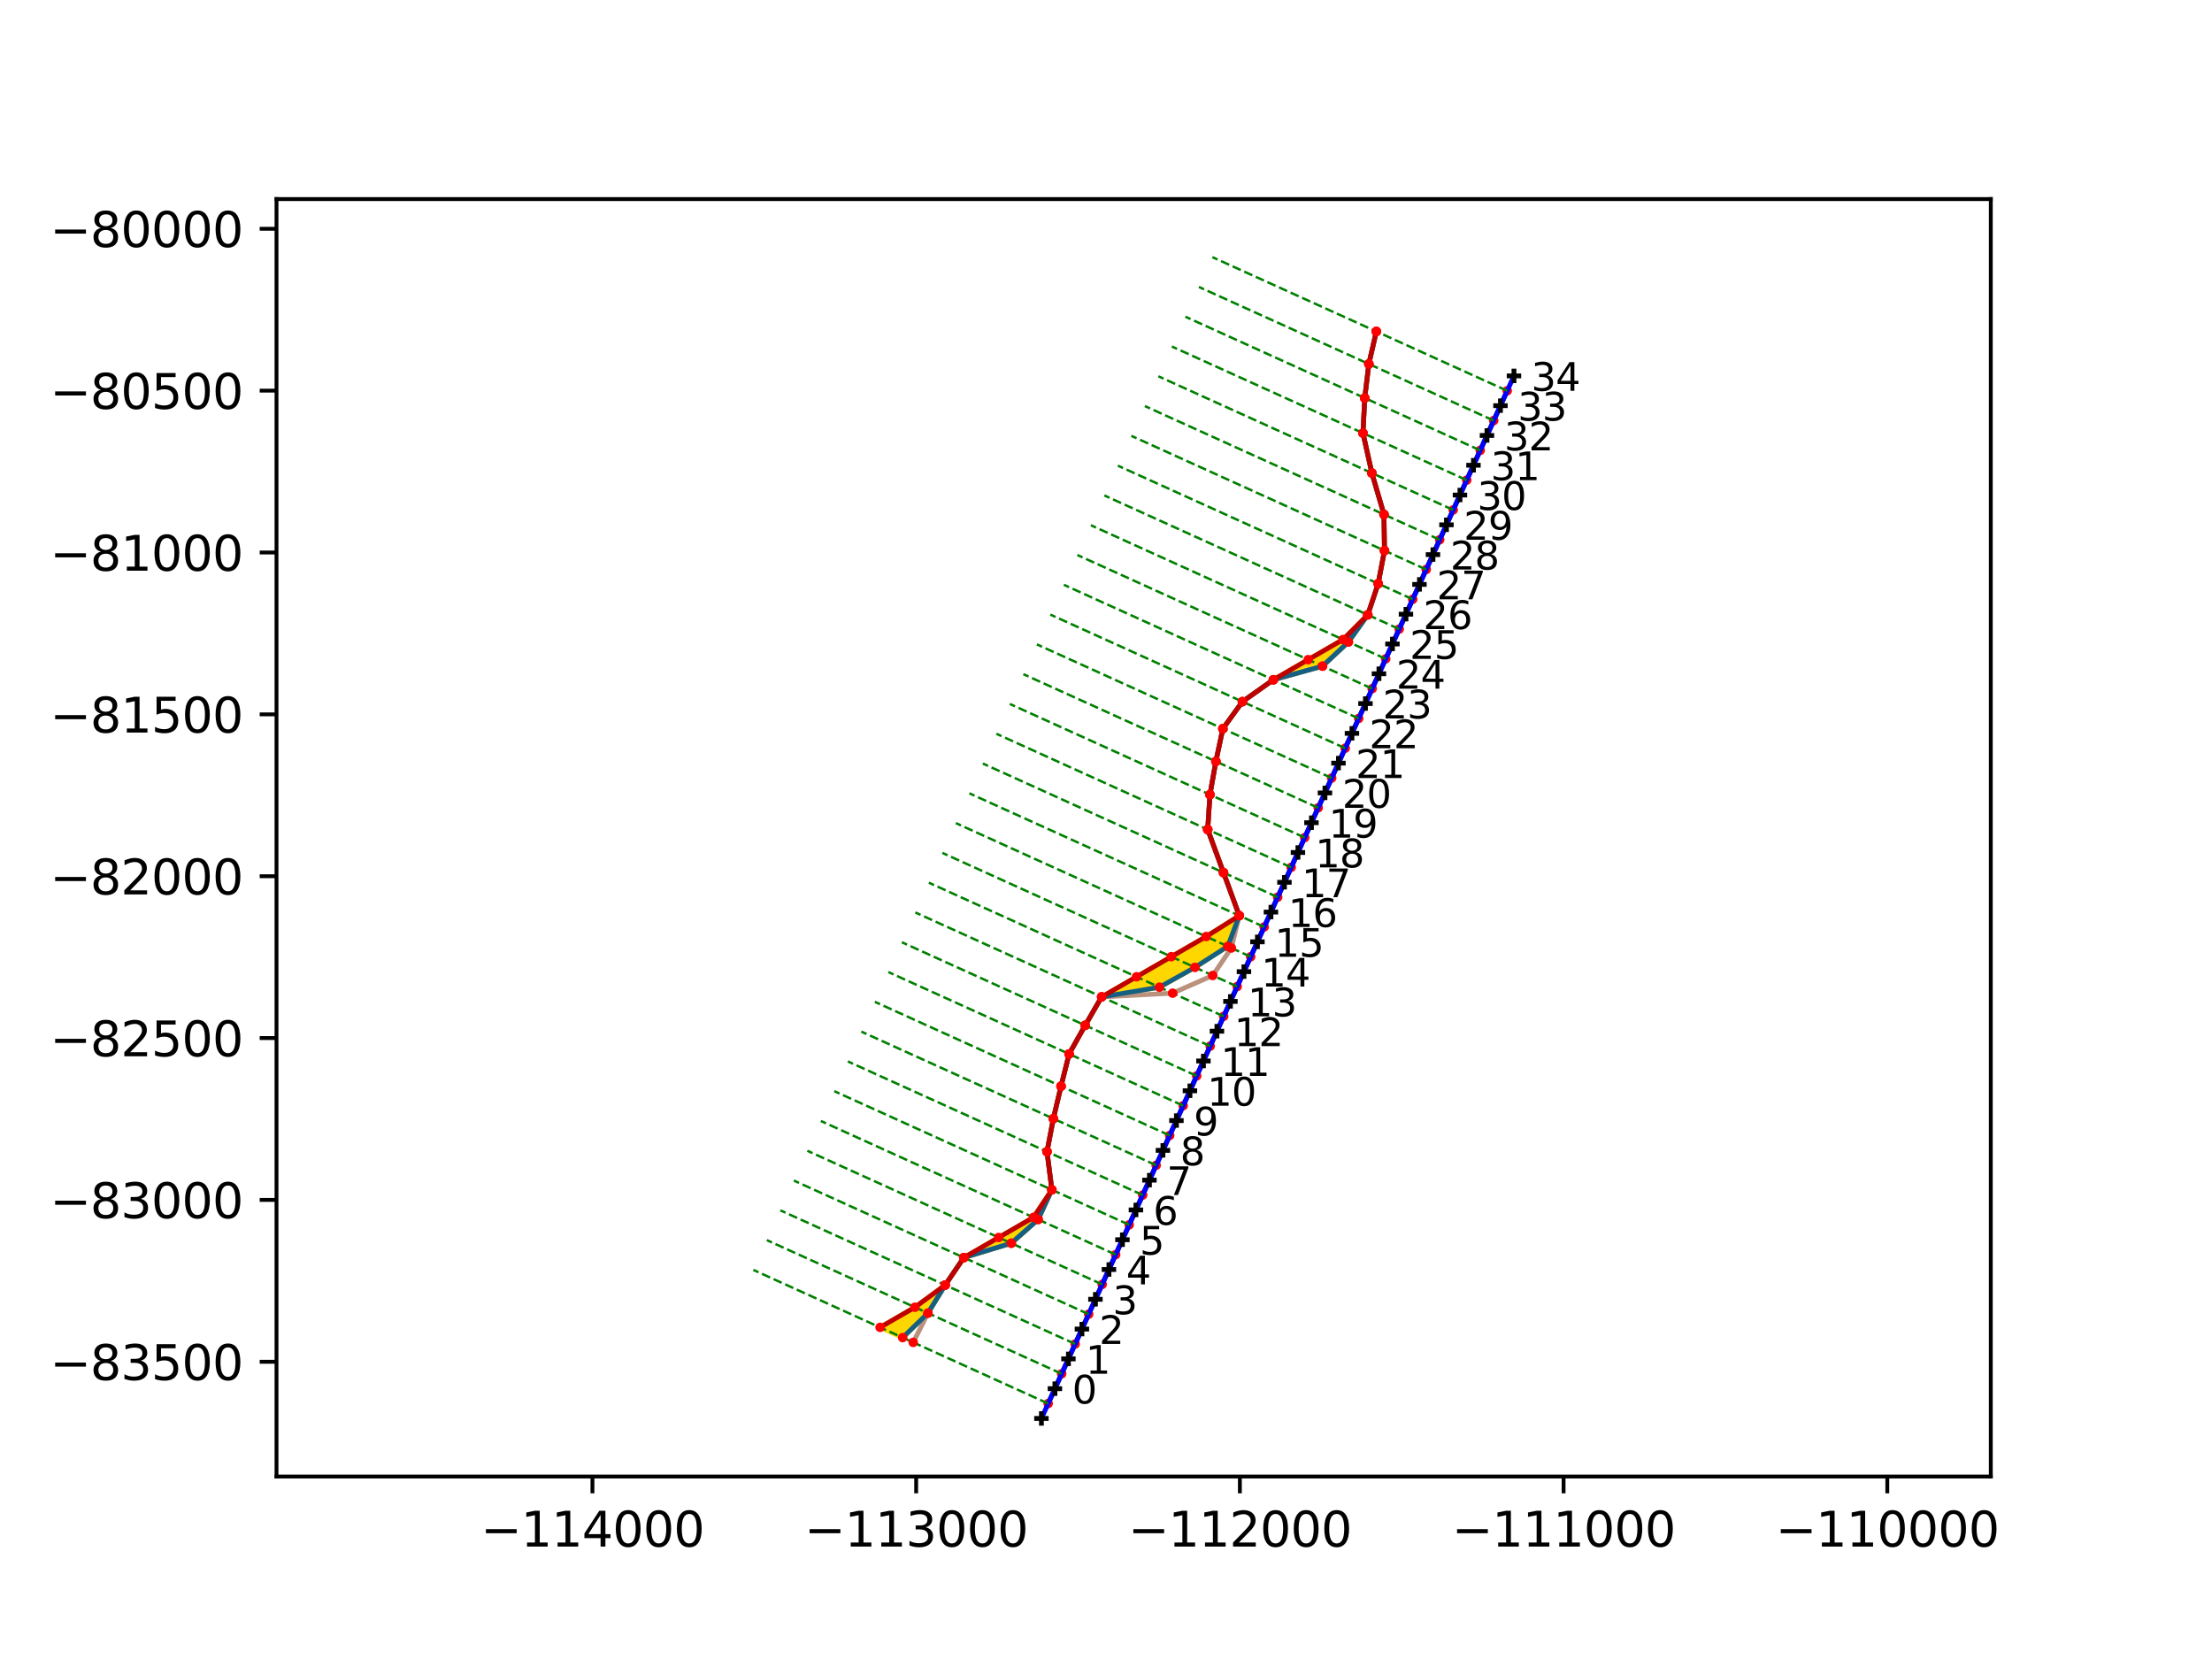 <?xml version="1.0" encoding="utf-8" standalone="no"?>
<!DOCTYPE svg PUBLIC "-//W3C//DTD SVG 1.1//EN"
  "http://www.w3.org/Graphics/SVG/1.1/DTD/svg11.dtd">
<svg xmlns:xlink="http://www.w3.org/1999/xlink" width="460.8pt" height="345.6pt" viewBox="0 0 460.8 345.6" xmlns="http://www.w3.org/2000/svg" version="1.1">
 <defs>
  <style type="text/css">*{stroke-linejoin: round; stroke-linecap: butt}</style>
 </defs>
 <g id="figure_1">
  <g id="patch_1">
   <path d="M 0 345.6 
L 460.8 345.6 
L 460.8 0 
L 0 0 
z
" style="fill: #ffffff"/>
  </g>
  <g id="axes_1">
   <g id="patch_2">
    <path d="M 57.6 307.584 
L 414.72 307.584 
L 414.72 41.472 
L 57.6 41.472 
z
" style="fill: #ffffff"/>
   </g>
   <g id="patch_3">
    <path d="M 183.338 276.514 
L 190.596 272.324 
L 196.902 267.702 
L 200.783 261.981 
L 208.041 257.791 
L 215.299 253.601 
L 219.123 247.854 
L 218.111 239.915 
L 219.434 233.035 
L 221.034 226.28 
L 222.714 219.561 
L 226.063 213.599 
L 229.494 207.674 
L 236.751 203.484 
L 244.009 199.293 
L 251.267 195.103 
L 258.167 190.75 
L 254.878 181.779 
L 251.588 172.808 
L 252.054 165.539 
L 253.29 158.619 
L 254.743 151.798 
L 258.821 146.167 
L 265.262 141.606 
L 272.52 137.416 
L 279.778 133.225 
L 284.933 128.082 
L 287.1 121.584 
L 288.412 114.699 
L 288.308 107.171 
L 285.788 98.549 
L 283.935 90.229 
L 284.3 82.915 
L 285.154 75.822 
L 286.717 69.05 
L 286.717 69.05 
L 285.154 75.822 
L 284.3 82.915 
L 283.935 90.229 
L 285.788 98.549 
L 288.308 107.171 
L 288.412 114.699 
L 287.1 121.584 
L 284.933 128.082 
L 280.894 133.731 
L 275.509 138.77 
L 265.262 141.606 
L 258.821 146.167 
L 254.743 151.798 
L 253.29 158.619 
L 252.054 165.539 
L 251.588 172.808 
L 254.878 181.779 
L 258.167 190.75 
L 255.762 197.14 
L 248.927 201.522 
L 241.531 205.65 
L 229.494 207.674 
L 226.063 213.599 
L 222.714 219.561 
L 221.034 226.28 
L 219.434 233.035 
L 218.111 239.915 
L 219.123 247.854 
L 216.263 254.037 
L 210.668 258.982 
L 200.783 261.981 
L 196.902 267.702 
L 193.303 273.551 
L 188.04 278.645 
z
" clip-path="url(#pa89ef87a2c)" style="fill: #ffd700; stroke: #ffd700; stroke-linejoin: miter"/>
   </g>
   <g id="matplotlib.axis_1">
    <g id="xtick_1">
     <g id="line2d_1">
      <defs>
       <path id="m92f43b2c09" d="M 0 0 
L 0 3.5 
" style="stroke: #000000; stroke-width: 0.8"/>
      </defs>
      <g>
       <use xlink:href="#m92f43b2c09" x="123.417" y="307.584" style="stroke: #000000; stroke-width: 0.8"/>
      </g>
     </g>
     <g id="text_1">
      <!-- −114000 -->
      <g transform="translate(100.14 322.182) scale(0.1 -0.1)">
       <defs>
        <path id="DejaVuSans-2212" d="M 678 2272 
L 4684 2272 
L 4684 1741 
L 678 1741 
L 678 2272 
z
" transform="scale(0.016)"/>
        <path id="DejaVuSans-31" d="M 794 531 
L 1825 531 
L 1825 4091 
L 703 3866 
L 703 4441 
L 1819 4666 
L 2450 4666 
L 2450 531 
L 3481 531 
L 3481 0 
L 794 0 
L 794 531 
z
" transform="scale(0.016)"/>
        <path id="DejaVuSans-34" d="M 2419 4116 
L 825 1625 
L 2419 1625 
L 2419 4116 
z
M 2253 4666 
L 3047 4666 
L 3047 1625 
L 3713 1625 
L 3713 1100 
L 3047 1100 
L 3047 0 
L 2419 0 
L 2419 1100 
L 313 1100 
L 313 1709 
L 2253 4666 
z
" transform="scale(0.016)"/>
        <path id="DejaVuSans-30" d="M 2034 4250 
Q 1547 4250 1301 3770 
Q 1056 3291 1056 2328 
Q 1056 1369 1301 889 
Q 1547 409 2034 409 
Q 2525 409 2770 889 
Q 3016 1369 3016 2328 
Q 3016 3291 2770 3770 
Q 2525 4250 2034 4250 
z
M 2034 4750 
Q 2819 4750 3233 4129 
Q 3647 3509 3647 2328 
Q 3647 1150 3233 529 
Q 2819 -91 2034 -91 
Q 1250 -91 836 529 
Q 422 1150 422 2328 
Q 422 3509 836 4129 
Q 1250 4750 2034 4750 
z
" transform="scale(0.016)"/>
       </defs>
       <use xlink:href="#DejaVuSans-2212"/>
       <use xlink:href="#DejaVuSans-31" x="83.789"/>
       <use xlink:href="#DejaVuSans-31" x="147.412"/>
       <use xlink:href="#DejaVuSans-34" x="211.035"/>
       <use xlink:href="#DejaVuSans-30" x="274.658"/>
       <use xlink:href="#DejaVuSans-30" x="338.281"/>
       <use xlink:href="#DejaVuSans-30" x="401.904"/>
      </g>
     </g>
    </g>
    <g id="xtick_2">
     <g id="line2d_2">
      <g>
       <use xlink:href="#m92f43b2c09" x="190.853" y="307.584" style="stroke: #000000; stroke-width: 0.8"/>
      </g>
     </g>
     <g id="text_2">
      <!-- −113000 -->
      <g transform="translate(167.575 322.182) scale(0.1 -0.1)">
       <defs>
        <path id="DejaVuSans-33" d="M 2597 2516 
Q 3050 2419 3304 2112 
Q 3559 1806 3559 1356 
Q 3559 666 3084 287 
Q 2609 -91 1734 -91 
Q 1441 -91 1130 -33 
Q 819 25 488 141 
L 488 750 
Q 750 597 1062 519 
Q 1375 441 1716 441 
Q 2309 441 2620 675 
Q 2931 909 2931 1356 
Q 2931 1769 2642 2001 
Q 2353 2234 1838 2234 
L 1294 2234 
L 1294 2753 
L 1863 2753 
Q 2328 2753 2575 2939 
Q 2822 3125 2822 3475 
Q 2822 3834 2567 4026 
Q 2313 4219 1838 4219 
Q 1578 4219 1281 4162 
Q 984 4106 628 3988 
L 628 4550 
Q 988 4650 1302 4700 
Q 1616 4750 1894 4750 
Q 2613 4750 3031 4423 
Q 3450 4097 3450 3541 
Q 3450 3153 3228 2886 
Q 3006 2619 2597 2516 
z
" transform="scale(0.016)"/>
       </defs>
       <use xlink:href="#DejaVuSans-2212"/>
       <use xlink:href="#DejaVuSans-31" x="83.789"/>
       <use xlink:href="#DejaVuSans-31" x="147.412"/>
       <use xlink:href="#DejaVuSans-33" x="211.035"/>
       <use xlink:href="#DejaVuSans-30" x="274.658"/>
       <use xlink:href="#DejaVuSans-30" x="338.281"/>
       <use xlink:href="#DejaVuSans-30" x="401.904"/>
      </g>
     </g>
    </g>
    <g id="xtick_3">
     <g id="line2d_3">
      <g>
       <use xlink:href="#m92f43b2c09" x="258.289" y="307.584" style="stroke: #000000; stroke-width: 0.8"/>
      </g>
     </g>
     <g id="text_3">
      <!-- −112000 -->
      <g transform="translate(235.011 322.182) scale(0.1 -0.1)">
       <defs>
        <path id="DejaVuSans-32" d="M 1228 531 
L 3431 531 
L 3431 0 
L 469 0 
L 469 531 
Q 828 903 1448 1529 
Q 2069 2156 2228 2338 
Q 2531 2678 2651 2914 
Q 2772 3150 2772 3378 
Q 2772 3750 2511 3984 
Q 2250 4219 1831 4219 
Q 1534 4219 1204 4116 
Q 875 4013 500 3803 
L 500 4441 
Q 881 4594 1212 4672 
Q 1544 4750 1819 4750 
Q 2544 4750 2975 4387 
Q 3406 4025 3406 3419 
Q 3406 3131 3298 2873 
Q 3191 2616 2906 2266 
Q 2828 2175 2409 1742 
Q 1991 1309 1228 531 
z
" transform="scale(0.016)"/>
       </defs>
       <use xlink:href="#DejaVuSans-2212"/>
       <use xlink:href="#DejaVuSans-31" x="83.789"/>
       <use xlink:href="#DejaVuSans-31" x="147.412"/>
       <use xlink:href="#DejaVuSans-32" x="211.035"/>
       <use xlink:href="#DejaVuSans-30" x="274.658"/>
       <use xlink:href="#DejaVuSans-30" x="338.281"/>
       <use xlink:href="#DejaVuSans-30" x="401.904"/>
      </g>
     </g>
    </g>
    <g id="xtick_4">
     <g id="line2d_4">
      <g>
       <use xlink:href="#m92f43b2c09" x="325.724" y="307.584" style="stroke: #000000; stroke-width: 0.8"/>
      </g>
     </g>
     <g id="text_4">
      <!-- −111000 -->
      <g transform="translate(302.447 322.182) scale(0.1 -0.1)">
       <use xlink:href="#DejaVuSans-2212"/>
       <use xlink:href="#DejaVuSans-31" x="83.789"/>
       <use xlink:href="#DejaVuSans-31" x="147.412"/>
       <use xlink:href="#DejaVuSans-31" x="211.035"/>
       <use xlink:href="#DejaVuSans-30" x="274.658"/>
       <use xlink:href="#DejaVuSans-30" x="338.281"/>
       <use xlink:href="#DejaVuSans-30" x="401.904"/>
      </g>
     </g>
    </g>
    <g id="xtick_5">
     <g id="line2d_5">
      <g>
       <use xlink:href="#m92f43b2c09" x="393.16" y="307.584" style="stroke: #000000; stroke-width: 0.8"/>
      </g>
     </g>
     <g id="text_5">
      <!-- −110000 -->
      <g transform="translate(369.883 322.182) scale(0.1 -0.1)">
       <use xlink:href="#DejaVuSans-2212"/>
       <use xlink:href="#DejaVuSans-31" x="83.789"/>
       <use xlink:href="#DejaVuSans-31" x="147.412"/>
       <use xlink:href="#DejaVuSans-30" x="211.035"/>
       <use xlink:href="#DejaVuSans-30" x="274.658"/>
       <use xlink:href="#DejaVuSans-30" x="338.281"/>
       <use xlink:href="#DejaVuSans-30" x="401.904"/>
      </g>
     </g>
    </g>
   </g>
   <g id="matplotlib.axis_2">
    <g id="ytick_1">
     <g id="line2d_6">
      <defs>
       <path id="ma6755c76b4" d="M 0 0 
L -3.5 0 
" style="stroke: #000000; stroke-width: 0.8"/>
      </defs>
      <g>
       <use xlink:href="#ma6755c76b4" x="57.6" y="283.68" style="stroke: #000000; stroke-width: 0.8"/>
      </g>
     </g>
     <g id="text_6">
      <!-- −83500 -->
      <g transform="translate(10.408 287.48) scale(0.1 -0.1)">
       <defs>
        <path id="DejaVuSans-38" d="M 2034 2216 
Q 1584 2216 1326 1975 
Q 1069 1734 1069 1313 
Q 1069 891 1326 650 
Q 1584 409 2034 409 
Q 2484 409 2743 651 
Q 3003 894 3003 1313 
Q 3003 1734 2745 1975 
Q 2488 2216 2034 2216 
z
M 1403 2484 
Q 997 2584 770 2862 
Q 544 3141 544 3541 
Q 544 4100 942 4425 
Q 1341 4750 2034 4750 
Q 2731 4750 3128 4425 
Q 3525 4100 3525 3541 
Q 3525 3141 3298 2862 
Q 3072 2584 2669 2484 
Q 3125 2378 3379 2068 
Q 3634 1759 3634 1313 
Q 3634 634 3220 271 
Q 2806 -91 2034 -91 
Q 1263 -91 848 271 
Q 434 634 434 1313 
Q 434 1759 690 2068 
Q 947 2378 1403 2484 
z
M 1172 3481 
Q 1172 3119 1398 2916 
Q 1625 2713 2034 2713 
Q 2441 2713 2670 2916 
Q 2900 3119 2900 3481 
Q 2900 3844 2670 4047 
Q 2441 4250 2034 4250 
Q 1625 4250 1398 4047 
Q 1172 3844 1172 3481 
z
" transform="scale(0.016)"/>
        <path id="DejaVuSans-35" d="M 691 4666 
L 3169 4666 
L 3169 4134 
L 1269 4134 
L 1269 2991 
Q 1406 3038 1543 3061 
Q 1681 3084 1819 3084 
Q 2600 3084 3056 2656 
Q 3513 2228 3513 1497 
Q 3513 744 3044 326 
Q 2575 -91 1722 -91 
Q 1428 -91 1123 -41 
Q 819 9 494 109 
L 494 744 
Q 775 591 1075 516 
Q 1375 441 1709 441 
Q 2250 441 2565 725 
Q 2881 1009 2881 1497 
Q 2881 1984 2565 2268 
Q 2250 2553 1709 2553 
Q 1456 2553 1204 2497 
Q 953 2441 691 2322 
L 691 4666 
z
" transform="scale(0.016)"/>
       </defs>
       <use xlink:href="#DejaVuSans-2212"/>
       <use xlink:href="#DejaVuSans-38" x="83.789"/>
       <use xlink:href="#DejaVuSans-33" x="147.412"/>
       <use xlink:href="#DejaVuSans-35" x="211.035"/>
       <use xlink:href="#DejaVuSans-30" x="274.658"/>
       <use xlink:href="#DejaVuSans-30" x="338.281"/>
      </g>
     </g>
    </g>
    <g id="ytick_2">
     <g id="line2d_7">
      <g>
       <use xlink:href="#ma6755c76b4" x="57.6" y="249.962" style="stroke: #000000; stroke-width: 0.8"/>
      </g>
     </g>
     <g id="text_7">
      <!-- −83000 -->
      <g transform="translate(10.408 253.762) scale(0.1 -0.1)">
       <use xlink:href="#DejaVuSans-2212"/>
       <use xlink:href="#DejaVuSans-38" x="83.789"/>
       <use xlink:href="#DejaVuSans-33" x="147.412"/>
       <use xlink:href="#DejaVuSans-30" x="211.035"/>
       <use xlink:href="#DejaVuSans-30" x="274.658"/>
       <use xlink:href="#DejaVuSans-30" x="338.281"/>
      </g>
     </g>
    </g>
    <g id="ytick_3">
     <g id="line2d_8">
      <g>
       <use xlink:href="#ma6755c76b4" x="57.6" y="216.245" style="stroke: #000000; stroke-width: 0.8"/>
      </g>
     </g>
     <g id="text_8">
      <!-- −82500 -->
      <g transform="translate(10.408 220.044) scale(0.1 -0.1)">
       <use xlink:href="#DejaVuSans-2212"/>
       <use xlink:href="#DejaVuSans-38" x="83.789"/>
       <use xlink:href="#DejaVuSans-32" x="147.412"/>
       <use xlink:href="#DejaVuSans-35" x="211.035"/>
       <use xlink:href="#DejaVuSans-30" x="274.658"/>
       <use xlink:href="#DejaVuSans-30" x="338.281"/>
      </g>
     </g>
    </g>
    <g id="ytick_4">
     <g id="line2d_9">
      <g>
       <use xlink:href="#ma6755c76b4" x="57.6" y="182.527" style="stroke: #000000; stroke-width: 0.8"/>
      </g>
     </g>
     <g id="text_9">
      <!-- −82000 -->
      <g transform="translate(10.408 186.326) scale(0.1 -0.1)">
       <use xlink:href="#DejaVuSans-2212"/>
       <use xlink:href="#DejaVuSans-38" x="83.789"/>
       <use xlink:href="#DejaVuSans-32" x="147.412"/>
       <use xlink:href="#DejaVuSans-30" x="211.035"/>
       <use xlink:href="#DejaVuSans-30" x="274.658"/>
       <use xlink:href="#DejaVuSans-30" x="338.281"/>
      </g>
     </g>
    </g>
    <g id="ytick_5">
     <g id="line2d_10">
      <g>
       <use xlink:href="#ma6755c76b4" x="57.6" y="148.809" style="stroke: #000000; stroke-width: 0.8"/>
      </g>
     </g>
     <g id="text_10">
      <!-- −81500 -->
      <g transform="translate(10.408 152.608) scale(0.1 -0.1)">
       <use xlink:href="#DejaVuSans-2212"/>
       <use xlink:href="#DejaVuSans-38" x="83.789"/>
       <use xlink:href="#DejaVuSans-31" x="147.412"/>
       <use xlink:href="#DejaVuSans-35" x="211.035"/>
       <use xlink:href="#DejaVuSans-30" x="274.658"/>
       <use xlink:href="#DejaVuSans-30" x="338.281"/>
      </g>
     </g>
    </g>
    <g id="ytick_6">
     <g id="line2d_11">
      <g>
       <use xlink:href="#ma6755c76b4" x="57.6" y="115.091" style="stroke: #000000; stroke-width: 0.8"/>
      </g>
     </g>
     <g id="text_11">
      <!-- −81000 -->
      <g transform="translate(10.408 118.89) scale(0.1 -0.1)">
       <use xlink:href="#DejaVuSans-2212"/>
       <use xlink:href="#DejaVuSans-38" x="83.789"/>
       <use xlink:href="#DejaVuSans-31" x="147.412"/>
       <use xlink:href="#DejaVuSans-30" x="211.035"/>
       <use xlink:href="#DejaVuSans-30" x="274.658"/>
       <use xlink:href="#DejaVuSans-30" x="338.281"/>
      </g>
     </g>
    </g>
    <g id="ytick_7">
     <g id="line2d_12">
      <g>
       <use xlink:href="#ma6755c76b4" x="57.6" y="81.373" style="stroke: #000000; stroke-width: 0.8"/>
      </g>
     </g>
     <g id="text_12">
      <!-- −80500 -->
      <g transform="translate(10.408 85.172) scale(0.1 -0.1)">
       <use xlink:href="#DejaVuSans-2212"/>
       <use xlink:href="#DejaVuSans-38" x="83.789"/>
       <use xlink:href="#DejaVuSans-30" x="147.412"/>
       <use xlink:href="#DejaVuSans-35" x="211.035"/>
       <use xlink:href="#DejaVuSans-30" x="274.658"/>
       <use xlink:href="#DejaVuSans-30" x="338.281"/>
      </g>
     </g>
    </g>
    <g id="ytick_8">
     <g id="line2d_13">
      <g>
       <use xlink:href="#ma6755c76b4" x="57.6" y="47.655" style="stroke: #000000; stroke-width: 0.8"/>
      </g>
     </g>
     <g id="text_13">
      <!-- −80000 -->
      <g transform="translate(10.408 51.454) scale(0.1 -0.1)">
       <use xlink:href="#DejaVuSans-2212"/>
       <use xlink:href="#DejaVuSans-38" x="83.789"/>
       <use xlink:href="#DejaVuSans-30" x="147.412"/>
       <use xlink:href="#DejaVuSans-30" x="211.035"/>
       <use xlink:href="#DejaVuSans-30" x="274.658"/>
       <use xlink:href="#DejaVuSans-30" x="338.281"/>
      </g>
     </g>
    </g>
   </g>
   <g id="line2d_14">
    <path d="M 216.947 295.488 
L 315.387 78.305 
" clip-path="url(#pa89ef87a2c)" style="fill: none; stroke-dasharray: 1.85,0.8; stroke-dashoffset: 0; stroke: #000000; stroke-width: 0.5"/>
   </g>
   <g id="line2d_15">
    <path d="M 218.354 292.385 
L 221.166 286.18 
L 223.979 279.975 
L 226.791 273.77 
L 229.604 267.564 
L 232.417 261.359 
L 235.229 255.154 
L 238.042 248.949 
L 240.854 242.744 
L 243.667 236.538 
L 246.479 230.333 
L 249.292 224.128 
L 252.105 217.923 
L 254.917 211.717 
L 257.73 205.512 
L 260.542 199.307 
L 263.355 193.102 
L 266.167 186.896 
L 268.98 180.691 
L 271.792 174.486 
L 274.605 168.281 
L 277.418 162.076 
L 280.23 155.87 
L 283.043 149.665 
L 285.855 143.46 
L 288.668 137.255 
L 291.48 131.049 
L 294.293 124.844 
L 297.106 118.639 
L 299.918 112.434 
L 302.731 106.228 
L 305.543 100.023 
L 308.356 93.818 
L 311.168 87.613 
L 313.981 81.408 
" clip-path="url(#pa89ef87a2c)" style="fill: none; stroke: #000000; stroke-linecap: square"/>
    <defs>
     <path id="m4c859caf7b" d="M 0 0.5 
C 0.133 0.5 0.26 0.447 0.354 0.354 
C 0.447 0.26 0.5 0.133 0.5 0 
C 0.5 -0.133 0.447 -0.26 0.354 -0.354 
C 0.26 -0.447 0.133 -0.5 0 -0.5 
C -0.133 -0.5 -0.26 -0.447 -0.354 -0.354 
C -0.447 -0.26 -0.5 -0.133 -0.5 0 
C -0.5 0.133 -0.447 0.26 -0.354 0.354 
C -0.26 0.447 -0.133 0.5 0 0.5 
z
" style="stroke: #ff0000"/>
    </defs>
    <g clip-path="url(#pa89ef87a2c)">
     <use xlink:href="#m4c859caf7b" x="218.354" y="292.385" style="stroke: #ff0000"/>
     <use xlink:href="#m4c859caf7b" x="221.166" y="286.18" style="stroke: #ff0000"/>
     <use xlink:href="#m4c859caf7b" x="223.979" y="279.975" style="stroke: #ff0000"/>
     <use xlink:href="#m4c859caf7b" x="226.791" y="273.77" style="stroke: #ff0000"/>
     <use xlink:href="#m4c859caf7b" x="229.604" y="267.564" style="stroke: #ff0000"/>
     <use xlink:href="#m4c859caf7b" x="232.417" y="261.359" style="stroke: #ff0000"/>
     <use xlink:href="#m4c859caf7b" x="235.229" y="255.154" style="stroke: #ff0000"/>
     <use xlink:href="#m4c859caf7b" x="238.042" y="248.949" style="stroke: #ff0000"/>
     <use xlink:href="#m4c859caf7b" x="240.854" y="242.744" style="stroke: #ff0000"/>
     <use xlink:href="#m4c859caf7b" x="243.667" y="236.538" style="stroke: #ff0000"/>
     <use xlink:href="#m4c859caf7b" x="246.479" y="230.333" style="stroke: #ff0000"/>
     <use xlink:href="#m4c859caf7b" x="249.292" y="224.128" style="stroke: #ff0000"/>
     <use xlink:href="#m4c859caf7b" x="252.105" y="217.923" style="stroke: #ff0000"/>
     <use xlink:href="#m4c859caf7b" x="254.917" y="211.717" style="stroke: #ff0000"/>
     <use xlink:href="#m4c859caf7b" x="257.73" y="205.512" style="stroke: #ff0000"/>
     <use xlink:href="#m4c859caf7b" x="260.542" y="199.307" style="stroke: #ff0000"/>
     <use xlink:href="#m4c859caf7b" x="263.355" y="193.102" style="stroke: #ff0000"/>
     <use xlink:href="#m4c859caf7b" x="266.167" y="186.896" style="stroke: #ff0000"/>
     <use xlink:href="#m4c859caf7b" x="268.98" y="180.691" style="stroke: #ff0000"/>
     <use xlink:href="#m4c859caf7b" x="271.792" y="174.486" style="stroke: #ff0000"/>
     <use xlink:href="#m4c859caf7b" x="274.605" y="168.281" style="stroke: #ff0000"/>
     <use xlink:href="#m4c859caf7b" x="277.418" y="162.076" style="stroke: #ff0000"/>
     <use xlink:href="#m4c859caf7b" x="280.23" y="155.87" style="stroke: #ff0000"/>
     <use xlink:href="#m4c859caf7b" x="283.043" y="149.665" style="stroke: #ff0000"/>
     <use xlink:href="#m4c859caf7b" x="285.855" y="143.46" style="stroke: #ff0000"/>
     <use xlink:href="#m4c859caf7b" x="288.668" y="137.255" style="stroke: #ff0000"/>
     <use xlink:href="#m4c859caf7b" x="291.48" y="131.049" style="stroke: #ff0000"/>
     <use xlink:href="#m4c859caf7b" x="294.293" y="124.844" style="stroke: #ff0000"/>
     <use xlink:href="#m4c859caf7b" x="297.106" y="118.639" style="stroke: #ff0000"/>
     <use xlink:href="#m4c859caf7b" x="299.918" y="112.434" style="stroke: #ff0000"/>
     <use xlink:href="#m4c859caf7b" x="302.731" y="106.228" style="stroke: #ff0000"/>
     <use xlink:href="#m4c859caf7b" x="305.543" y="100.023" style="stroke: #ff0000"/>
     <use xlink:href="#m4c859caf7b" x="308.356" y="93.818" style="stroke: #ff0000"/>
     <use xlink:href="#m4c859caf7b" x="311.168" y="87.613" style="stroke: #ff0000"/>
     <use xlink:href="#m4c859caf7b" x="313.981" y="81.408" style="stroke: #ff0000"/>
    </g>
   </g>
   <g id="line2d_16">
    <path d="M 216.947 295.488 
L 219.76 289.283 
L 222.573 283.078 
L 225.385 276.872 
L 228.198 270.667 
L 231.01 264.462 
L 233.823 258.257 
L 236.635 252.051 
L 239.448 245.846 
L 242.261 239.641 
L 245.073 233.436 
L 247.886 227.23 
L 250.698 221.025 
L 253.511 214.82 
L 256.323 208.615 
L 259.136 202.41 
L 261.949 196.204 
L 264.761 189.999 
L 267.574 183.794 
L 270.386 177.589 
L 273.199 171.383 
L 276.011 165.178 
L 278.824 158.973 
L 281.636 152.768 
L 284.449 146.562 
L 287.262 140.357 
L 290.074 134.152 
L 292.887 127.947 
L 295.699 121.742 
L 298.512 115.536 
L 301.324 109.331 
L 304.137 103.126 
L 306.95 96.921 
L 309.762 90.715 
L 312.575 84.51 
L 315.387 78.305 
" clip-path="url(#pa89ef87a2c)" style="fill: none; stroke: #0000ff; stroke-linecap: square"/>
    <defs>
     <path id="m2edb53251c" d="M -1.5 0 
L 1.5 0 
M 0 1.5 
L 0 -1.5 
" style="stroke: #000000"/>
    </defs>
    <g clip-path="url(#pa89ef87a2c)">
     <use xlink:href="#m2edb53251c" x="216.947" y="295.488" style="fill: #0000ff; stroke: #000000"/>
     <use xlink:href="#m2edb53251c" x="219.76" y="289.283" style="fill: #0000ff; stroke: #000000"/>
     <use xlink:href="#m2edb53251c" x="222.573" y="283.078" style="fill: #0000ff; stroke: #000000"/>
     <use xlink:href="#m2edb53251c" x="225.385" y="276.872" style="fill: #0000ff; stroke: #000000"/>
     <use xlink:href="#m2edb53251c" x="228.198" y="270.667" style="fill: #0000ff; stroke: #000000"/>
     <use xlink:href="#m2edb53251c" x="231.01" y="264.462" style="fill: #0000ff; stroke: #000000"/>
     <use xlink:href="#m2edb53251c" x="233.823" y="258.257" style="fill: #0000ff; stroke: #000000"/>
     <use xlink:href="#m2edb53251c" x="236.635" y="252.051" style="fill: #0000ff; stroke: #000000"/>
     <use xlink:href="#m2edb53251c" x="239.448" y="245.846" style="fill: #0000ff; stroke: #000000"/>
     <use xlink:href="#m2edb53251c" x="242.261" y="239.641" style="fill: #0000ff; stroke: #000000"/>
     <use xlink:href="#m2edb53251c" x="245.073" y="233.436" style="fill: #0000ff; stroke: #000000"/>
     <use xlink:href="#m2edb53251c" x="247.886" y="227.23" style="fill: #0000ff; stroke: #000000"/>
     <use xlink:href="#m2edb53251c" x="250.698" y="221.025" style="fill: #0000ff; stroke: #000000"/>
     <use xlink:href="#m2edb53251c" x="253.511" y="214.82" style="fill: #0000ff; stroke: #000000"/>
     <use xlink:href="#m2edb53251c" x="256.323" y="208.615" style="fill: #0000ff; stroke: #000000"/>
     <use xlink:href="#m2edb53251c" x="259.136" y="202.41" style="fill: #0000ff; stroke: #000000"/>
     <use xlink:href="#m2edb53251c" x="261.949" y="196.204" style="fill: #0000ff; stroke: #000000"/>
     <use xlink:href="#m2edb53251c" x="264.761" y="189.999" style="fill: #0000ff; stroke: #000000"/>
     <use xlink:href="#m2edb53251c" x="267.574" y="183.794" style="fill: #0000ff; stroke: #000000"/>
     <use xlink:href="#m2edb53251c" x="270.386" y="177.589" style="fill: #0000ff; stroke: #000000"/>
     <use xlink:href="#m2edb53251c" x="273.199" y="171.383" style="fill: #0000ff; stroke: #000000"/>
     <use xlink:href="#m2edb53251c" x="276.011" y="165.178" style="fill: #0000ff; stroke: #000000"/>
     <use xlink:href="#m2edb53251c" x="278.824" y="158.973" style="fill: #0000ff; stroke: #000000"/>
     <use xlink:href="#m2edb53251c" x="281.636" y="152.768" style="fill: #0000ff; stroke: #000000"/>
     <use xlink:href="#m2edb53251c" x="284.449" y="146.562" style="fill: #0000ff; stroke: #000000"/>
     <use xlink:href="#m2edb53251c" x="287.262" y="140.357" style="fill: #0000ff; stroke: #000000"/>
     <use xlink:href="#m2edb53251c" x="290.074" y="134.152" style="fill: #0000ff; stroke: #000000"/>
     <use xlink:href="#m2edb53251c" x="292.887" y="127.947" style="fill: #0000ff; stroke: #000000"/>
     <use xlink:href="#m2edb53251c" x="295.699" y="121.742" style="fill: #0000ff; stroke: #000000"/>
     <use xlink:href="#m2edb53251c" x="298.512" y="115.536" style="fill: #0000ff; stroke: #000000"/>
     <use xlink:href="#m2edb53251c" x="301.324" y="109.331" style="fill: #0000ff; stroke: #000000"/>
     <use xlink:href="#m2edb53251c" x="304.137" y="103.126" style="fill: #0000ff; stroke: #000000"/>
     <use xlink:href="#m2edb53251c" x="306.95" y="96.921" style="fill: #0000ff; stroke: #000000"/>
     <use xlink:href="#m2edb53251c" x="309.762" y="90.715" style="fill: #0000ff; stroke: #000000"/>
     <use xlink:href="#m2edb53251c" x="312.575" y="84.51" style="fill: #0000ff; stroke: #000000"/>
     <use xlink:href="#m2edb53251c" x="315.387" y="78.305" style="fill: #0000ff; stroke: #000000"/>
    </g>
   </g>
   <g id="LineCollection_1">
    <path d="M 218.354 292.385 
L 156.933 264.546 
" clip-path="url(#pa89ef87a2c)" style="fill: none; stroke-dasharray: 1.85,0.8; stroke-dashoffset: 0; stroke: #008000; stroke-width: 0.5"/>
    <path d="M 221.166 286.18 
L 159.745 258.341 
" clip-path="url(#pa89ef87a2c)" style="fill: none; stroke-dasharray: 1.85,0.8; stroke-dashoffset: 0; stroke: #008000; stroke-width: 0.5"/>
    <path d="M 223.979 279.975 
L 162.558 252.135 
" clip-path="url(#pa89ef87a2c)" style="fill: none; stroke-dasharray: 1.85,0.8; stroke-dashoffset: 0; stroke: #008000; stroke-width: 0.5"/>
    <path d="M 226.791 273.77 
L 165.37 245.93 
" clip-path="url(#pa89ef87a2c)" style="fill: none; stroke-dasharray: 1.85,0.8; stroke-dashoffset: 0; stroke: #008000; stroke-width: 0.5"/>
    <path d="M 229.604 267.564 
L 168.183 239.725 
" clip-path="url(#pa89ef87a2c)" style="fill: none; stroke-dasharray: 1.85,0.8; stroke-dashoffset: 0; stroke: #008000; stroke-width: 0.5"/>
    <path d="M 232.417 261.359 
L 170.996 233.52 
" clip-path="url(#pa89ef87a2c)" style="fill: none; stroke-dasharray: 1.85,0.8; stroke-dashoffset: 0; stroke: #008000; stroke-width: 0.5"/>
    <path d="M 235.229 255.154 
L 173.808 227.314 
" clip-path="url(#pa89ef87a2c)" style="fill: none; stroke-dasharray: 1.85,0.8; stroke-dashoffset: 0; stroke: #008000; stroke-width: 0.5"/>
    <path d="M 238.042 248.949 
L 176.621 221.109 
" clip-path="url(#pa89ef87a2c)" style="fill: none; stroke-dasharray: 1.85,0.8; stroke-dashoffset: 0; stroke: #008000; stroke-width: 0.5"/>
    <path d="M 240.854 242.744 
L 179.433 214.904 
" clip-path="url(#pa89ef87a2c)" style="fill: none; stroke-dasharray: 1.85,0.8; stroke-dashoffset: 0; stroke: #008000; stroke-width: 0.5"/>
    <path d="M 243.667 236.538 
L 182.246 208.699 
" clip-path="url(#pa89ef87a2c)" style="fill: none; stroke-dasharray: 1.85,0.8; stroke-dashoffset: 0; stroke: #008000; stroke-width: 0.5"/>
    <path d="M 246.479 230.333 
L 185.058 202.494 
" clip-path="url(#pa89ef87a2c)" style="fill: none; stroke-dasharray: 1.85,0.8; stroke-dashoffset: 0; stroke: #008000; stroke-width: 0.5"/>
    <path d="M 249.292 224.128 
L 187.871 196.288 
" clip-path="url(#pa89ef87a2c)" style="fill: none; stroke-dasharray: 1.85,0.8; stroke-dashoffset: 0; stroke: #008000; stroke-width: 0.5"/>
    <path d="M 252.105 217.923 
L 190.684 190.083 
" clip-path="url(#pa89ef87a2c)" style="fill: none; stroke-dasharray: 1.85,0.8; stroke-dashoffset: 0; stroke: #008000; stroke-width: 0.5"/>
    <path d="M 254.917 211.717 
L 193.496 183.878 
" clip-path="url(#pa89ef87a2c)" style="fill: none; stroke-dasharray: 1.85,0.8; stroke-dashoffset: 0; stroke: #008000; stroke-width: 0.5"/>
    <path d="M 257.73 205.512 
L 196.309 177.673 
" clip-path="url(#pa89ef87a2c)" style="fill: none; stroke-dasharray: 1.85,0.8; stroke-dashoffset: 0; stroke: #008000; stroke-width: 0.5"/>
    <path d="M 260.542 199.307 
L 199.121 171.467 
" clip-path="url(#pa89ef87a2c)" style="fill: none; stroke-dasharray: 1.85,0.8; stroke-dashoffset: 0; stroke: #008000; stroke-width: 0.5"/>
    <path d="M 263.355 193.102 
L 201.934 165.262 
" clip-path="url(#pa89ef87a2c)" style="fill: none; stroke-dasharray: 1.85,0.8; stroke-dashoffset: 0; stroke: #008000; stroke-width: 0.5"/>
    <path d="M 266.167 186.896 
L 204.746 159.057 
" clip-path="url(#pa89ef87a2c)" style="fill: none; stroke-dasharray: 1.85,0.8; stroke-dashoffset: 0; stroke: #008000; stroke-width: 0.5"/>
    <path d="M 268.98 180.691 
L 207.559 152.852 
" clip-path="url(#pa89ef87a2c)" style="fill: none; stroke-dasharray: 1.85,0.8; stroke-dashoffset: 0; stroke: #008000; stroke-width: 0.5"/>
    <path d="M 271.792 174.486 
L 210.371 146.646 
" clip-path="url(#pa89ef87a2c)" style="fill: none; stroke-dasharray: 1.85,0.8; stroke-dashoffset: 0; stroke: #008000; stroke-width: 0.5"/>
    <path d="M 274.605 168.281 
L 213.184 140.441 
" clip-path="url(#pa89ef87a2c)" style="fill: none; stroke-dasharray: 1.85,0.8; stroke-dashoffset: 0; stroke: #008000; stroke-width: 0.5"/>
    <path d="M 277.418 162.076 
L 215.997 134.236 
" clip-path="url(#pa89ef87a2c)" style="fill: none; stroke-dasharray: 1.85,0.8; stroke-dashoffset: 0; stroke: #008000; stroke-width: 0.5"/>
    <path d="M 280.23 155.87 
L 218.809 128.031 
" clip-path="url(#pa89ef87a2c)" style="fill: none; stroke-dasharray: 1.85,0.8; stroke-dashoffset: 0; stroke: #008000; stroke-width: 0.5"/>
    <path d="M 283.043 149.665 
L 221.622 121.826 
" clip-path="url(#pa89ef87a2c)" style="fill: none; stroke-dasharray: 1.85,0.8; stroke-dashoffset: 0; stroke: #008000; stroke-width: 0.5"/>
    <path d="M 285.855 143.46 
L 224.434 115.62 
" clip-path="url(#pa89ef87a2c)" style="fill: none; stroke-dasharray: 1.85,0.8; stroke-dashoffset: 0; stroke: #008000; stroke-width: 0.5"/>
    <path d="M 288.668 137.255 
L 227.247 109.415 
" clip-path="url(#pa89ef87a2c)" style="fill: none; stroke-dasharray: 1.85,0.8; stroke-dashoffset: 0; stroke: #008000; stroke-width: 0.5"/>
    <path d="M 291.48 131.049 
L 230.059 103.21 
" clip-path="url(#pa89ef87a2c)" style="fill: none; stroke-dasharray: 1.85,0.8; stroke-dashoffset: 0; stroke: #008000; stroke-width: 0.5"/>
    <path d="M 294.293 124.844 
L 232.872 97.005 
" clip-path="url(#pa89ef87a2c)" style="fill: none; stroke-dasharray: 1.85,0.8; stroke-dashoffset: 0; stroke: #008000; stroke-width: 0.5"/>
    <path d="M 297.106 118.639 
L 235.685 90.799 
" clip-path="url(#pa89ef87a2c)" style="fill: none; stroke-dasharray: 1.85,0.8; stroke-dashoffset: 0; stroke: #008000; stroke-width: 0.5"/>
    <path d="M 299.918 112.434 
L 238.497 84.594 
" clip-path="url(#pa89ef87a2c)" style="fill: none; stroke-dasharray: 1.85,0.8; stroke-dashoffset: 0; stroke: #008000; stroke-width: 0.5"/>
    <path d="M 302.731 106.228 
L 241.31 78.389 
" clip-path="url(#pa89ef87a2c)" style="fill: none; stroke-dasharray: 1.85,0.8; stroke-dashoffset: 0; stroke: #008000; stroke-width: 0.5"/>
    <path d="M 305.543 100.023 
L 244.122 72.184 
" clip-path="url(#pa89ef87a2c)" style="fill: none; stroke-dasharray: 1.85,0.8; stroke-dashoffset: 0; stroke: #008000; stroke-width: 0.5"/>
    <path d="M 308.356 93.818 
L 246.935 65.978 
" clip-path="url(#pa89ef87a2c)" style="fill: none; stroke-dasharray: 1.85,0.8; stroke-dashoffset: 0; stroke: #008000; stroke-width: 0.5"/>
    <path d="M 311.168 87.613 
L 249.747 59.773 
" clip-path="url(#pa89ef87a2c)" style="fill: none; stroke-dasharray: 1.85,0.8; stroke-dashoffset: 0; stroke: #008000; stroke-width: 0.5"/>
    <path d="M 313.981 81.408 
L 252.56 53.568 
" clip-path="url(#pa89ef87a2c)" style="fill: none; stroke-dasharray: 1.85,0.8; stroke-dashoffset: 0; stroke: #008000; stroke-width: 0.5"/>
   </g>
   <g id="line2d_17">
    <path d="M 190.24 279.643 
L 193.303 273.551 
L 196.902 267.702 
L 200.783 261.981 
L 210.668 258.982 
L 216.263 254.037 
L 219.123 247.854 
L 218.111 239.915 
L 219.434 233.035 
L 221.034 226.28 
L 222.714 219.561 
L 226.063 213.599 
L 229.494 207.674 
L 244.275 206.894 
L 252.642 203.206 
L 256.517 197.482 
L 258.167 190.75 
L 254.878 181.779 
L 251.588 172.808 
L 252.054 165.539 
L 253.29 158.619 
L 254.743 151.798 
L 258.821 146.167 
L 265.262 141.606 
L 275.509 138.77 
L 280.894 133.731 
L 284.933 128.082 
L 287.1 121.584 
L 288.412 114.699 
L 288.308 107.171 
L 285.788 98.549 
L 283.935 90.229 
L 284.3 82.915 
L 285.154 75.822 
L 286.717 69.05 
" clip-path="url(#pa89ef87a2c)" style="fill: none; stroke: #ba917c; stroke-linecap: square"/>
    <defs>
     <path id="me83d00b0df" d="M 0 0.5 
C 0.133 0.5 0.26 0.447 0.354 0.354 
C 0.447 0.26 0.5 0.133 0.5 0 
C 0.5 -0.133 0.447 -0.26 0.354 -0.354 
C 0.26 -0.447 0.133 -0.5 0 -0.5 
C -0.133 -0.5 -0.26 -0.447 -0.354 -0.354 
C -0.447 -0.26 -0.5 -0.133 -0.5 0 
C -0.5 0.133 -0.447 0.26 -0.354 0.354 
C -0.26 0.447 -0.133 0.5 0 0.5 
z
" style="stroke: #ff0000"/>
    </defs>
    <g clip-path="url(#pa89ef87a2c)">
     <use xlink:href="#me83d00b0df" x="190.24" y="279.643" style="fill: #ba917c; stroke: #ff0000"/>
     <use xlink:href="#me83d00b0df" x="193.303" y="273.551" style="fill: #ba917c; stroke: #ff0000"/>
     <use xlink:href="#me83d00b0df" x="196.902" y="267.702" style="fill: #ba917c; stroke: #ff0000"/>
     <use xlink:href="#me83d00b0df" x="200.783" y="261.981" style="fill: #ba917c; stroke: #ff0000"/>
     <use xlink:href="#me83d00b0df" x="210.668" y="258.982" style="fill: #ba917c; stroke: #ff0000"/>
     <use xlink:href="#me83d00b0df" x="216.263" y="254.037" style="fill: #ba917c; stroke: #ff0000"/>
     <use xlink:href="#me83d00b0df" x="219.123" y="247.854" style="fill: #ba917c; stroke: #ff0000"/>
     <use xlink:href="#me83d00b0df" x="218.111" y="239.915" style="fill: #ba917c; stroke: #ff0000"/>
     <use xlink:href="#me83d00b0df" x="219.434" y="233.035" style="fill: #ba917c; stroke: #ff0000"/>
     <use xlink:href="#me83d00b0df" x="221.034" y="226.28" style="fill: #ba917c; stroke: #ff0000"/>
     <use xlink:href="#me83d00b0df" x="222.714" y="219.561" style="fill: #ba917c; stroke: #ff0000"/>
     <use xlink:href="#me83d00b0df" x="226.063" y="213.599" style="fill: #ba917c; stroke: #ff0000"/>
     <use xlink:href="#me83d00b0df" x="229.494" y="207.674" style="fill: #ba917c; stroke: #ff0000"/>
     <use xlink:href="#me83d00b0df" x="244.275" y="206.894" style="fill: #ba917c; stroke: #ff0000"/>
     <use xlink:href="#me83d00b0df" x="252.642" y="203.206" style="fill: #ba917c; stroke: #ff0000"/>
     <use xlink:href="#me83d00b0df" x="256.517" y="197.482" style="fill: #ba917c; stroke: #ff0000"/>
     <use xlink:href="#me83d00b0df" x="258.167" y="190.75" style="fill: #ba917c; stroke: #ff0000"/>
     <use xlink:href="#me83d00b0df" x="254.878" y="181.779" style="fill: #ba917c; stroke: #ff0000"/>
     <use xlink:href="#me83d00b0df" x="251.588" y="172.808" style="fill: #ba917c; stroke: #ff0000"/>
     <use xlink:href="#me83d00b0df" x="252.054" y="165.539" style="fill: #ba917c; stroke: #ff0000"/>
     <use xlink:href="#me83d00b0df" x="253.29" y="158.619" style="fill: #ba917c; stroke: #ff0000"/>
     <use xlink:href="#me83d00b0df" x="254.743" y="151.798" style="fill: #ba917c; stroke: #ff0000"/>
     <use xlink:href="#me83d00b0df" x="258.821" y="146.167" style="fill: #ba917c; stroke: #ff0000"/>
     <use xlink:href="#me83d00b0df" x="265.262" y="141.606" style="fill: #ba917c; stroke: #ff0000"/>
     <use xlink:href="#me83d00b0df" x="275.509" y="138.77" style="fill: #ba917c; stroke: #ff0000"/>
     <use xlink:href="#me83d00b0df" x="280.894" y="133.731" style="fill: #ba917c; stroke: #ff0000"/>
     <use xlink:href="#me83d00b0df" x="284.933" y="128.082" style="fill: #ba917c; stroke: #ff0000"/>
     <use xlink:href="#me83d00b0df" x="287.1" y="121.584" style="fill: #ba917c; stroke: #ff0000"/>
     <use xlink:href="#me83d00b0df" x="288.412" y="114.699" style="fill: #ba917c; stroke: #ff0000"/>
     <use xlink:href="#me83d00b0df" x="288.308" y="107.171" style="fill: #ba917c; stroke: #ff0000"/>
     <use xlink:href="#me83d00b0df" x="285.788" y="98.549" style="fill: #ba917c; stroke: #ff0000"/>
     <use xlink:href="#me83d00b0df" x="283.935" y="90.229" style="fill: #ba917c; stroke: #ff0000"/>
     <use xlink:href="#me83d00b0df" x="284.3" y="82.915" style="fill: #ba917c; stroke: #ff0000"/>
     <use xlink:href="#me83d00b0df" x="285.154" y="75.822" style="fill: #ba917c; stroke: #ff0000"/>
     <use xlink:href="#me83d00b0df" x="286.717" y="69.05" style="fill: #ba917c; stroke: #ff0000"/>
    </g>
   </g>
   <g id="line2d_18">
    <path d="M 188.04 278.645 
L 193.303 273.551 
L 196.902 267.702 
L 200.783 261.981 
L 210.668 258.982 
L 216.263 254.037 
L 219.123 247.854 
L 218.111 239.915 
L 219.434 233.035 
L 221.034 226.28 
L 222.714 219.561 
L 226.063 213.599 
L 229.494 207.674 
L 241.531 205.65 
L 248.927 201.522 
L 255.762 197.14 
L 258.167 190.75 
L 254.878 181.779 
L 251.588 172.808 
L 252.054 165.539 
L 253.29 158.619 
L 254.743 151.798 
L 258.821 146.167 
L 265.262 141.606 
L 275.509 138.77 
L 280.894 133.731 
L 284.933 128.082 
L 287.1 121.584 
L 288.412 114.699 
L 288.308 107.171 
L 285.788 98.549 
L 283.935 90.229 
L 284.3 82.915 
L 285.154 75.822 
L 286.717 69.05 
" clip-path="url(#pa89ef87a2c)" style="fill: none; stroke: #156082; stroke-linecap: square"/>
    <defs>
     <path id="mf2d0826a5d" d="M 0 0.5 
C 0.133 0.5 0.26 0.447 0.354 0.354 
C 0.447 0.26 0.5 0.133 0.5 0 
C 0.5 -0.133 0.447 -0.26 0.354 -0.354 
C 0.26 -0.447 0.133 -0.5 0 -0.5 
C -0.133 -0.5 -0.26 -0.447 -0.354 -0.354 
C -0.447 -0.26 -0.5 -0.133 -0.5 0 
C -0.5 0.133 -0.447 0.26 -0.354 0.354 
C -0.26 0.447 -0.133 0.5 0 0.5 
z
" style="stroke: #ff0000"/>
    </defs>
    <g clip-path="url(#pa89ef87a2c)">
     <use xlink:href="#mf2d0826a5d" x="188.04" y="278.645" style="fill: #156082; stroke: #ff0000"/>
     <use xlink:href="#mf2d0826a5d" x="193.303" y="273.551" style="fill: #156082; stroke: #ff0000"/>
     <use xlink:href="#mf2d0826a5d" x="196.902" y="267.702" style="fill: #156082; stroke: #ff0000"/>
     <use xlink:href="#mf2d0826a5d" x="200.783" y="261.981" style="fill: #156082; stroke: #ff0000"/>
     <use xlink:href="#mf2d0826a5d" x="210.668" y="258.982" style="fill: #156082; stroke: #ff0000"/>
     <use xlink:href="#mf2d0826a5d" x="216.263" y="254.037" style="fill: #156082; stroke: #ff0000"/>
     <use xlink:href="#mf2d0826a5d" x="219.123" y="247.854" style="fill: #156082; stroke: #ff0000"/>
     <use xlink:href="#mf2d0826a5d" x="218.111" y="239.915" style="fill: #156082; stroke: #ff0000"/>
     <use xlink:href="#mf2d0826a5d" x="219.434" y="233.035" style="fill: #156082; stroke: #ff0000"/>
     <use xlink:href="#mf2d0826a5d" x="221.034" y="226.28" style="fill: #156082; stroke: #ff0000"/>
     <use xlink:href="#mf2d0826a5d" x="222.714" y="219.561" style="fill: #156082; stroke: #ff0000"/>
     <use xlink:href="#mf2d0826a5d" x="226.063" y="213.599" style="fill: #156082; stroke: #ff0000"/>
     <use xlink:href="#mf2d0826a5d" x="229.494" y="207.674" style="fill: #156082; stroke: #ff0000"/>
     <use xlink:href="#mf2d0826a5d" x="241.531" y="205.65" style="fill: #156082; stroke: #ff0000"/>
     <use xlink:href="#mf2d0826a5d" x="248.927" y="201.522" style="fill: #156082; stroke: #ff0000"/>
     <use xlink:href="#mf2d0826a5d" x="255.762" y="197.14" style="fill: #156082; stroke: #ff0000"/>
     <use xlink:href="#mf2d0826a5d" x="258.167" y="190.75" style="fill: #156082; stroke: #ff0000"/>
     <use xlink:href="#mf2d0826a5d" x="254.878" y="181.779" style="fill: #156082; stroke: #ff0000"/>
     <use xlink:href="#mf2d0826a5d" x="251.588" y="172.808" style="fill: #156082; stroke: #ff0000"/>
     <use xlink:href="#mf2d0826a5d" x="252.054" y="165.539" style="fill: #156082; stroke: #ff0000"/>
     <use xlink:href="#mf2d0826a5d" x="253.29" y="158.619" style="fill: #156082; stroke: #ff0000"/>
     <use xlink:href="#mf2d0826a5d" x="254.743" y="151.798" style="fill: #156082; stroke: #ff0000"/>
     <use xlink:href="#mf2d0826a5d" x="258.821" y="146.167" style="fill: #156082; stroke: #ff0000"/>
     <use xlink:href="#mf2d0826a5d" x="265.262" y="141.606" style="fill: #156082; stroke: #ff0000"/>
     <use xlink:href="#mf2d0826a5d" x="275.509" y="138.77" style="fill: #156082; stroke: #ff0000"/>
     <use xlink:href="#mf2d0826a5d" x="280.894" y="133.731" style="fill: #156082; stroke: #ff0000"/>
     <use xlink:href="#mf2d0826a5d" x="284.933" y="128.082" style="fill: #156082; stroke: #ff0000"/>
     <use xlink:href="#mf2d0826a5d" x="287.1" y="121.584" style="fill: #156082; stroke: #ff0000"/>
     <use xlink:href="#mf2d0826a5d" x="288.412" y="114.699" style="fill: #156082; stroke: #ff0000"/>
     <use xlink:href="#mf2d0826a5d" x="288.308" y="107.171" style="fill: #156082; stroke: #ff0000"/>
     <use xlink:href="#mf2d0826a5d" x="285.788" y="98.549" style="fill: #156082; stroke: #ff0000"/>
     <use xlink:href="#mf2d0826a5d" x="283.935" y="90.229" style="fill: #156082; stroke: #ff0000"/>
     <use xlink:href="#mf2d0826a5d" x="284.3" y="82.915" style="fill: #156082; stroke: #ff0000"/>
     <use xlink:href="#mf2d0826a5d" x="285.154" y="75.822" style="fill: #156082; stroke: #ff0000"/>
     <use xlink:href="#mf2d0826a5d" x="286.717" y="69.05" style="fill: #156082; stroke: #ff0000"/>
    </g>
   </g>
   <g id="line2d_19">
    <path d="M 183.338 276.514 
L 190.596 272.324 
L 196.902 267.702 
L 200.783 261.981 
L 208.041 257.791 
L 215.299 253.601 
L 219.123 247.854 
L 218.111 239.915 
L 219.434 233.035 
L 221.034 226.28 
L 222.714 219.561 
L 226.063 213.599 
L 229.494 207.674 
L 236.751 203.484 
L 244.009 199.293 
L 251.267 195.103 
L 258.167 190.75 
L 254.878 181.779 
L 251.588 172.808 
L 252.054 165.539 
L 253.29 158.619 
L 254.743 151.798 
L 258.821 146.167 
L 265.262 141.606 
L 272.52 137.416 
L 279.778 133.225 
L 284.933 128.082 
L 287.1 121.584 
L 288.412 114.699 
L 288.308 107.171 
L 285.788 98.549 
L 283.935 90.229 
L 284.3 82.915 
L 285.154 75.822 
L 286.717 69.05 
" clip-path="url(#pa89ef87a2c)" style="fill: none; stroke: #bf0000; stroke-linecap: square"/>
    <defs>
     <path id="md6c57f6820" d="M 0 0.5 
C 0.133 0.5 0.26 0.447 0.354 0.354 
C 0.447 0.26 0.5 0.133 0.5 0 
C 0.5 -0.133 0.447 -0.26 0.354 -0.354 
C 0.26 -0.447 0.133 -0.5 0 -0.5 
C -0.133 -0.5 -0.26 -0.447 -0.354 -0.354 
C -0.447 -0.26 -0.5 -0.133 -0.5 0 
C -0.5 0.133 -0.447 0.26 -0.354 0.354 
C -0.26 0.447 -0.133 0.5 0 0.5 
z
" style="stroke: #ff0000"/>
    </defs>
    <g clip-path="url(#pa89ef87a2c)">
     <use xlink:href="#md6c57f6820" x="183.338" y="276.514" style="fill: #bf0000; stroke: #ff0000"/>
     <use xlink:href="#md6c57f6820" x="190.596" y="272.324" style="fill: #bf0000; stroke: #ff0000"/>
     <use xlink:href="#md6c57f6820" x="196.902" y="267.702" style="fill: #bf0000; stroke: #ff0000"/>
     <use xlink:href="#md6c57f6820" x="200.783" y="261.981" style="fill: #bf0000; stroke: #ff0000"/>
     <use xlink:href="#md6c57f6820" x="208.041" y="257.791" style="fill: #bf0000; stroke: #ff0000"/>
     <use xlink:href="#md6c57f6820" x="215.299" y="253.601" style="fill: #bf0000; stroke: #ff0000"/>
     <use xlink:href="#md6c57f6820" x="219.123" y="247.854" style="fill: #bf0000; stroke: #ff0000"/>
     <use xlink:href="#md6c57f6820" x="218.111" y="239.915" style="fill: #bf0000; stroke: #ff0000"/>
     <use xlink:href="#md6c57f6820" x="219.434" y="233.035" style="fill: #bf0000; stroke: #ff0000"/>
     <use xlink:href="#md6c57f6820" x="221.034" y="226.28" style="fill: #bf0000; stroke: #ff0000"/>
     <use xlink:href="#md6c57f6820" x="222.714" y="219.561" style="fill: #bf0000; stroke: #ff0000"/>
     <use xlink:href="#md6c57f6820" x="226.063" y="213.599" style="fill: #bf0000; stroke: #ff0000"/>
     <use xlink:href="#md6c57f6820" x="229.494" y="207.674" style="fill: #bf0000; stroke: #ff0000"/>
     <use xlink:href="#md6c57f6820" x="236.751" y="203.484" style="fill: #bf0000; stroke: #ff0000"/>
     <use xlink:href="#md6c57f6820" x="244.009" y="199.293" style="fill: #bf0000; stroke: #ff0000"/>
     <use xlink:href="#md6c57f6820" x="251.267" y="195.103" style="fill: #bf0000; stroke: #ff0000"/>
     <use xlink:href="#md6c57f6820" x="258.167" y="190.75" style="fill: #bf0000; stroke: #ff0000"/>
     <use xlink:href="#md6c57f6820" x="254.878" y="181.779" style="fill: #bf0000; stroke: #ff0000"/>
     <use xlink:href="#md6c57f6820" x="251.588" y="172.808" style="fill: #bf0000; stroke: #ff0000"/>
     <use xlink:href="#md6c57f6820" x="252.054" y="165.539" style="fill: #bf0000; stroke: #ff0000"/>
     <use xlink:href="#md6c57f6820" x="253.29" y="158.619" style="fill: #bf0000; stroke: #ff0000"/>
     <use xlink:href="#md6c57f6820" x="254.743" y="151.798" style="fill: #bf0000; stroke: #ff0000"/>
     <use xlink:href="#md6c57f6820" x="258.821" y="146.167" style="fill: #bf0000; stroke: #ff0000"/>
     <use xlink:href="#md6c57f6820" x="265.262" y="141.606" style="fill: #bf0000; stroke: #ff0000"/>
     <use xlink:href="#md6c57f6820" x="272.52" y="137.416" style="fill: #bf0000; stroke: #ff0000"/>
     <use xlink:href="#md6c57f6820" x="279.778" y="133.225" style="fill: #bf0000; stroke: #ff0000"/>
     <use xlink:href="#md6c57f6820" x="284.933" y="128.082" style="fill: #bf0000; stroke: #ff0000"/>
     <use xlink:href="#md6c57f6820" x="287.1" y="121.584" style="fill: #bf0000; stroke: #ff0000"/>
     <use xlink:href="#md6c57f6820" x="288.412" y="114.699" style="fill: #bf0000; stroke: #ff0000"/>
     <use xlink:href="#md6c57f6820" x="288.308" y="107.171" style="fill: #bf0000; stroke: #ff0000"/>
     <use xlink:href="#md6c57f6820" x="285.788" y="98.549" style="fill: #bf0000; stroke: #ff0000"/>
     <use xlink:href="#md6c57f6820" x="283.935" y="90.229" style="fill: #bf0000; stroke: #ff0000"/>
     <use xlink:href="#md6c57f6820" x="284.3" y="82.915" style="fill: #bf0000; stroke: #ff0000"/>
     <use xlink:href="#md6c57f6820" x="285.154" y="75.822" style="fill: #bf0000; stroke: #ff0000"/>
     <use xlink:href="#md6c57f6820" x="286.717" y="69.05" style="fill: #bf0000; stroke: #ff0000"/>
    </g>
   </g>
   <g id="patch_4">
    <path d="M 57.6 307.584 
L 57.6 41.472 
" style="fill: none; stroke: #000000; stroke-width: 0.8; stroke-linejoin: miter; stroke-linecap: square"/>
   </g>
   <g id="patch_5">
    <path d="M 414.72 307.584 
L 414.72 41.472 
" style="fill: none; stroke: #000000; stroke-width: 0.8; stroke-linejoin: miter; stroke-linecap: square"/>
   </g>
   <g id="patch_6">
    <path d="M 57.6 307.584 
L 414.72 307.584 
" style="fill: none; stroke: #000000; stroke-width: 0.8; stroke-linejoin: miter; stroke-linecap: square"/>
   </g>
   <g id="patch_7">
    <path d="M 57.6 41.472 
L 414.72 41.472 
" style="fill: none; stroke: #000000; stroke-width: 0.8; stroke-linejoin: miter; stroke-linecap: square"/>
   </g>
   <g id="text_14">
    <!-- 0 -->
    <g transform="translate(223.354 292.385) scale(0.08 -0.08)">
     <use xlink:href="#DejaVuSans-30"/>
    </g>
   </g>
   <g id="text_15">
    <!-- 1 -->
    <g transform="translate(226.166 286.18) scale(0.08 -0.08)">
     <use xlink:href="#DejaVuSans-31"/>
    </g>
   </g>
   <g id="text_16">
    <!-- 2 -->
    <g transform="translate(228.979 279.975) scale(0.08 -0.08)">
     <use xlink:href="#DejaVuSans-32"/>
    </g>
   </g>
   <g id="text_17">
    <!-- 3 -->
    <g transform="translate(231.791 273.77) scale(0.08 -0.08)">
     <use xlink:href="#DejaVuSans-33"/>
    </g>
   </g>
   <g id="text_18">
    <!-- 4 -->
    <g transform="translate(234.604 267.564) scale(0.08 -0.08)">
     <use xlink:href="#DejaVuSans-34"/>
    </g>
   </g>
   <g id="text_19">
    <!-- 5 -->
    <g transform="translate(237.417 261.359) scale(0.08 -0.08)">
     <use xlink:href="#DejaVuSans-35"/>
    </g>
   </g>
   <g id="text_20">
    <!-- 6 -->
    <g transform="translate(240.229 255.154) scale(0.08 -0.08)">
     <defs>
      <path id="DejaVuSans-36" d="M 2113 2584 
Q 1688 2584 1439 2293 
Q 1191 2003 1191 1497 
Q 1191 994 1439 701 
Q 1688 409 2113 409 
Q 2538 409 2786 701 
Q 3034 994 3034 1497 
Q 3034 2003 2786 2293 
Q 2538 2584 2113 2584 
z
M 3366 4563 
L 3366 3988 
Q 3128 4100 2886 4159 
Q 2644 4219 2406 4219 
Q 1781 4219 1451 3797 
Q 1122 3375 1075 2522 
Q 1259 2794 1537 2939 
Q 1816 3084 2150 3084 
Q 2853 3084 3261 2657 
Q 3669 2231 3669 1497 
Q 3669 778 3244 343 
Q 2819 -91 2113 -91 
Q 1303 -91 875 529 
Q 447 1150 447 2328 
Q 447 3434 972 4092 
Q 1497 4750 2381 4750 
Q 2619 4750 2861 4703 
Q 3103 4656 3366 4563 
z
" transform="scale(0.016)"/>
     </defs>
     <use xlink:href="#DejaVuSans-36"/>
    </g>
   </g>
   <g id="text_21">
    <!-- 7 -->
    <g transform="translate(243.042 248.949) scale(0.08 -0.08)">
     <defs>
      <path id="DejaVuSans-37" d="M 525 4666 
L 3525 4666 
L 3525 4397 
L 1831 0 
L 1172 0 
L 2766 4134 
L 525 4134 
L 525 4666 
z
" transform="scale(0.016)"/>
     </defs>
     <use xlink:href="#DejaVuSans-37"/>
    </g>
   </g>
   <g id="text_22">
    <!-- 8 -->
    <g transform="translate(245.854 242.744) scale(0.08 -0.08)">
     <use xlink:href="#DejaVuSans-38"/>
    </g>
   </g>
   <g id="text_23">
    <!-- 9 -->
    <g transform="translate(248.667 236.538) scale(0.08 -0.08)">
     <defs>
      <path id="DejaVuSans-39" d="M 703 97 
L 703 672 
Q 941 559 1184 500 
Q 1428 441 1663 441 
Q 2288 441 2617 861 
Q 2947 1281 2994 2138 
Q 2813 1869 2534 1725 
Q 2256 1581 1919 1581 
Q 1219 1581 811 2004 
Q 403 2428 403 3163 
Q 403 3881 828 4315 
Q 1253 4750 1959 4750 
Q 2769 4750 3195 4129 
Q 3622 3509 3622 2328 
Q 3622 1225 3098 567 
Q 2575 -91 1691 -91 
Q 1453 -91 1209 -44 
Q 966 3 703 97 
z
M 1959 2075 
Q 2384 2075 2632 2365 
Q 2881 2656 2881 3163 
Q 2881 3666 2632 3958 
Q 2384 4250 1959 4250 
Q 1534 4250 1286 3958 
Q 1038 3666 1038 3163 
Q 1038 2656 1286 2365 
Q 1534 2075 1959 2075 
z
" transform="scale(0.016)"/>
     </defs>
     <use xlink:href="#DejaVuSans-39"/>
    </g>
   </g>
   <g id="text_24">
    <!-- 10 -->
    <g transform="translate(251.479 230.333) scale(0.08 -0.08)">
     <use xlink:href="#DejaVuSans-31"/>
     <use xlink:href="#DejaVuSans-30" x="63.623"/>
    </g>
   </g>
   <g id="text_25">
    <!-- 11 -->
    <g transform="translate(254.292 224.128) scale(0.08 -0.08)">
     <use xlink:href="#DejaVuSans-31"/>
     <use xlink:href="#DejaVuSans-31" x="63.623"/>
    </g>
   </g>
   <g id="text_26">
    <!-- 12 -->
    <g transform="translate(257.105 217.923) scale(0.08 -0.08)">
     <use xlink:href="#DejaVuSans-31"/>
     <use xlink:href="#DejaVuSans-32" x="63.623"/>
    </g>
   </g>
   <g id="text_27">
    <!-- 13 -->
    <g transform="translate(259.917 211.717) scale(0.08 -0.08)">
     <use xlink:href="#DejaVuSans-31"/>
     <use xlink:href="#DejaVuSans-33" x="63.623"/>
    </g>
   </g>
   <g id="text_28">
    <!-- 14 -->
    <g transform="translate(262.73 205.512) scale(0.08 -0.08)">
     <use xlink:href="#DejaVuSans-31"/>
     <use xlink:href="#DejaVuSans-34" x="63.623"/>
    </g>
   </g>
   <g id="text_29">
    <!-- 15 -->
    <g transform="translate(265.542 199.307) scale(0.08 -0.08)">
     <use xlink:href="#DejaVuSans-31"/>
     <use xlink:href="#DejaVuSans-35" x="63.623"/>
    </g>
   </g>
   <g id="text_30">
    <!-- 16 -->
    <g transform="translate(268.355 193.102) scale(0.08 -0.08)">
     <use xlink:href="#DejaVuSans-31"/>
     <use xlink:href="#DejaVuSans-36" x="63.623"/>
    </g>
   </g>
   <g id="text_31">
    <!-- 17 -->
    <g transform="translate(271.167 186.896) scale(0.08 -0.08)">
     <use xlink:href="#DejaVuSans-31"/>
     <use xlink:href="#DejaVuSans-37" x="63.623"/>
    </g>
   </g>
   <g id="text_32">
    <!-- 18 -->
    <g transform="translate(273.98 180.691) scale(0.08 -0.08)">
     <use xlink:href="#DejaVuSans-31"/>
     <use xlink:href="#DejaVuSans-38" x="63.623"/>
    </g>
   </g>
   <g id="text_33">
    <!-- 19 -->
    <g transform="translate(276.792 174.486) scale(0.08 -0.08)">
     <use xlink:href="#DejaVuSans-31"/>
     <use xlink:href="#DejaVuSans-39" x="63.623"/>
    </g>
   </g>
   <g id="text_34">
    <!-- 20 -->
    <g transform="translate(279.605 168.281) scale(0.08 -0.08)">
     <use xlink:href="#DejaVuSans-32"/>
     <use xlink:href="#DejaVuSans-30" x="63.623"/>
    </g>
   </g>
   <g id="text_35">
    <!-- 21 -->
    <g transform="translate(282.418 162.076) scale(0.08 -0.08)">
     <use xlink:href="#DejaVuSans-32"/>
     <use xlink:href="#DejaVuSans-31" x="63.623"/>
    </g>
   </g>
   <g id="text_36">
    <!-- 22 -->
    <g transform="translate(285.23 155.87) scale(0.08 -0.08)">
     <use xlink:href="#DejaVuSans-32"/>
     <use xlink:href="#DejaVuSans-32" x="63.623"/>
    </g>
   </g>
   <g id="text_37">
    <!-- 23 -->
    <g transform="translate(288.043 149.665) scale(0.08 -0.08)">
     <use xlink:href="#DejaVuSans-32"/>
     <use xlink:href="#DejaVuSans-33" x="63.623"/>
    </g>
   </g>
   <g id="text_38">
    <!-- 24 -->
    <g transform="translate(290.855 143.46) scale(0.08 -0.08)">
     <use xlink:href="#DejaVuSans-32"/>
     <use xlink:href="#DejaVuSans-34" x="63.623"/>
    </g>
   </g>
   <g id="text_39">
    <!-- 25 -->
    <g transform="translate(293.668 137.255) scale(0.08 -0.08)">
     <use xlink:href="#DejaVuSans-32"/>
     <use xlink:href="#DejaVuSans-35" x="63.623"/>
    </g>
   </g>
   <g id="text_40">
    <!-- 26 -->
    <g transform="translate(296.48 131.049) scale(0.08 -0.08)">
     <use xlink:href="#DejaVuSans-32"/>
     <use xlink:href="#DejaVuSans-36" x="63.623"/>
    </g>
   </g>
   <g id="text_41">
    <!-- 27 -->
    <g transform="translate(299.293 124.844) scale(0.08 -0.08)">
     <use xlink:href="#DejaVuSans-32"/>
     <use xlink:href="#DejaVuSans-37" x="63.623"/>
    </g>
   </g>
   <g id="text_42">
    <!-- 28 -->
    <g transform="translate(302.106 118.639) scale(0.08 -0.08)">
     <use xlink:href="#DejaVuSans-32"/>
     <use xlink:href="#DejaVuSans-38" x="63.623"/>
    </g>
   </g>
   <g id="text_43">
    <!-- 29 -->
    <g transform="translate(304.918 112.434) scale(0.08 -0.08)">
     <use xlink:href="#DejaVuSans-32"/>
     <use xlink:href="#DejaVuSans-39" x="63.623"/>
    </g>
   </g>
   <g id="text_44">
    <!-- 30 -->
    <g transform="translate(307.731 106.228) scale(0.08 -0.08)">
     <use xlink:href="#DejaVuSans-33"/>
     <use xlink:href="#DejaVuSans-30" x="63.623"/>
    </g>
   </g>
   <g id="text_45">
    <!-- 31 -->
    <g transform="translate(310.543 100.023) scale(0.08 -0.08)">
     <use xlink:href="#DejaVuSans-33"/>
     <use xlink:href="#DejaVuSans-31" x="63.623"/>
    </g>
   </g>
   <g id="text_46">
    <!-- 32 -->
    <g transform="translate(313.356 93.818) scale(0.08 -0.08)">
     <use xlink:href="#DejaVuSans-33"/>
     <use xlink:href="#DejaVuSans-32" x="63.623"/>
    </g>
   </g>
   <g id="text_47">
    <!-- 33 -->
    <g transform="translate(316.168 87.613) scale(0.08 -0.08)">
     <use xlink:href="#DejaVuSans-33"/>
     <use xlink:href="#DejaVuSans-33" x="63.623"/>
    </g>
   </g>
   <g id="text_48">
    <!-- 34 -->
    <g transform="translate(318.981 81.408) scale(0.08 -0.08)">
     <use xlink:href="#DejaVuSans-33"/>
     <use xlink:href="#DejaVuSans-34" x="63.623"/>
    </g>
   </g>
  </g>
 </g>
 <defs>
  <clipPath id="pa89ef87a2c">
   <rect x="57.6" y="41.472" width="357.12" height="266.112"/>
  </clipPath>
 </defs>
</svg>
